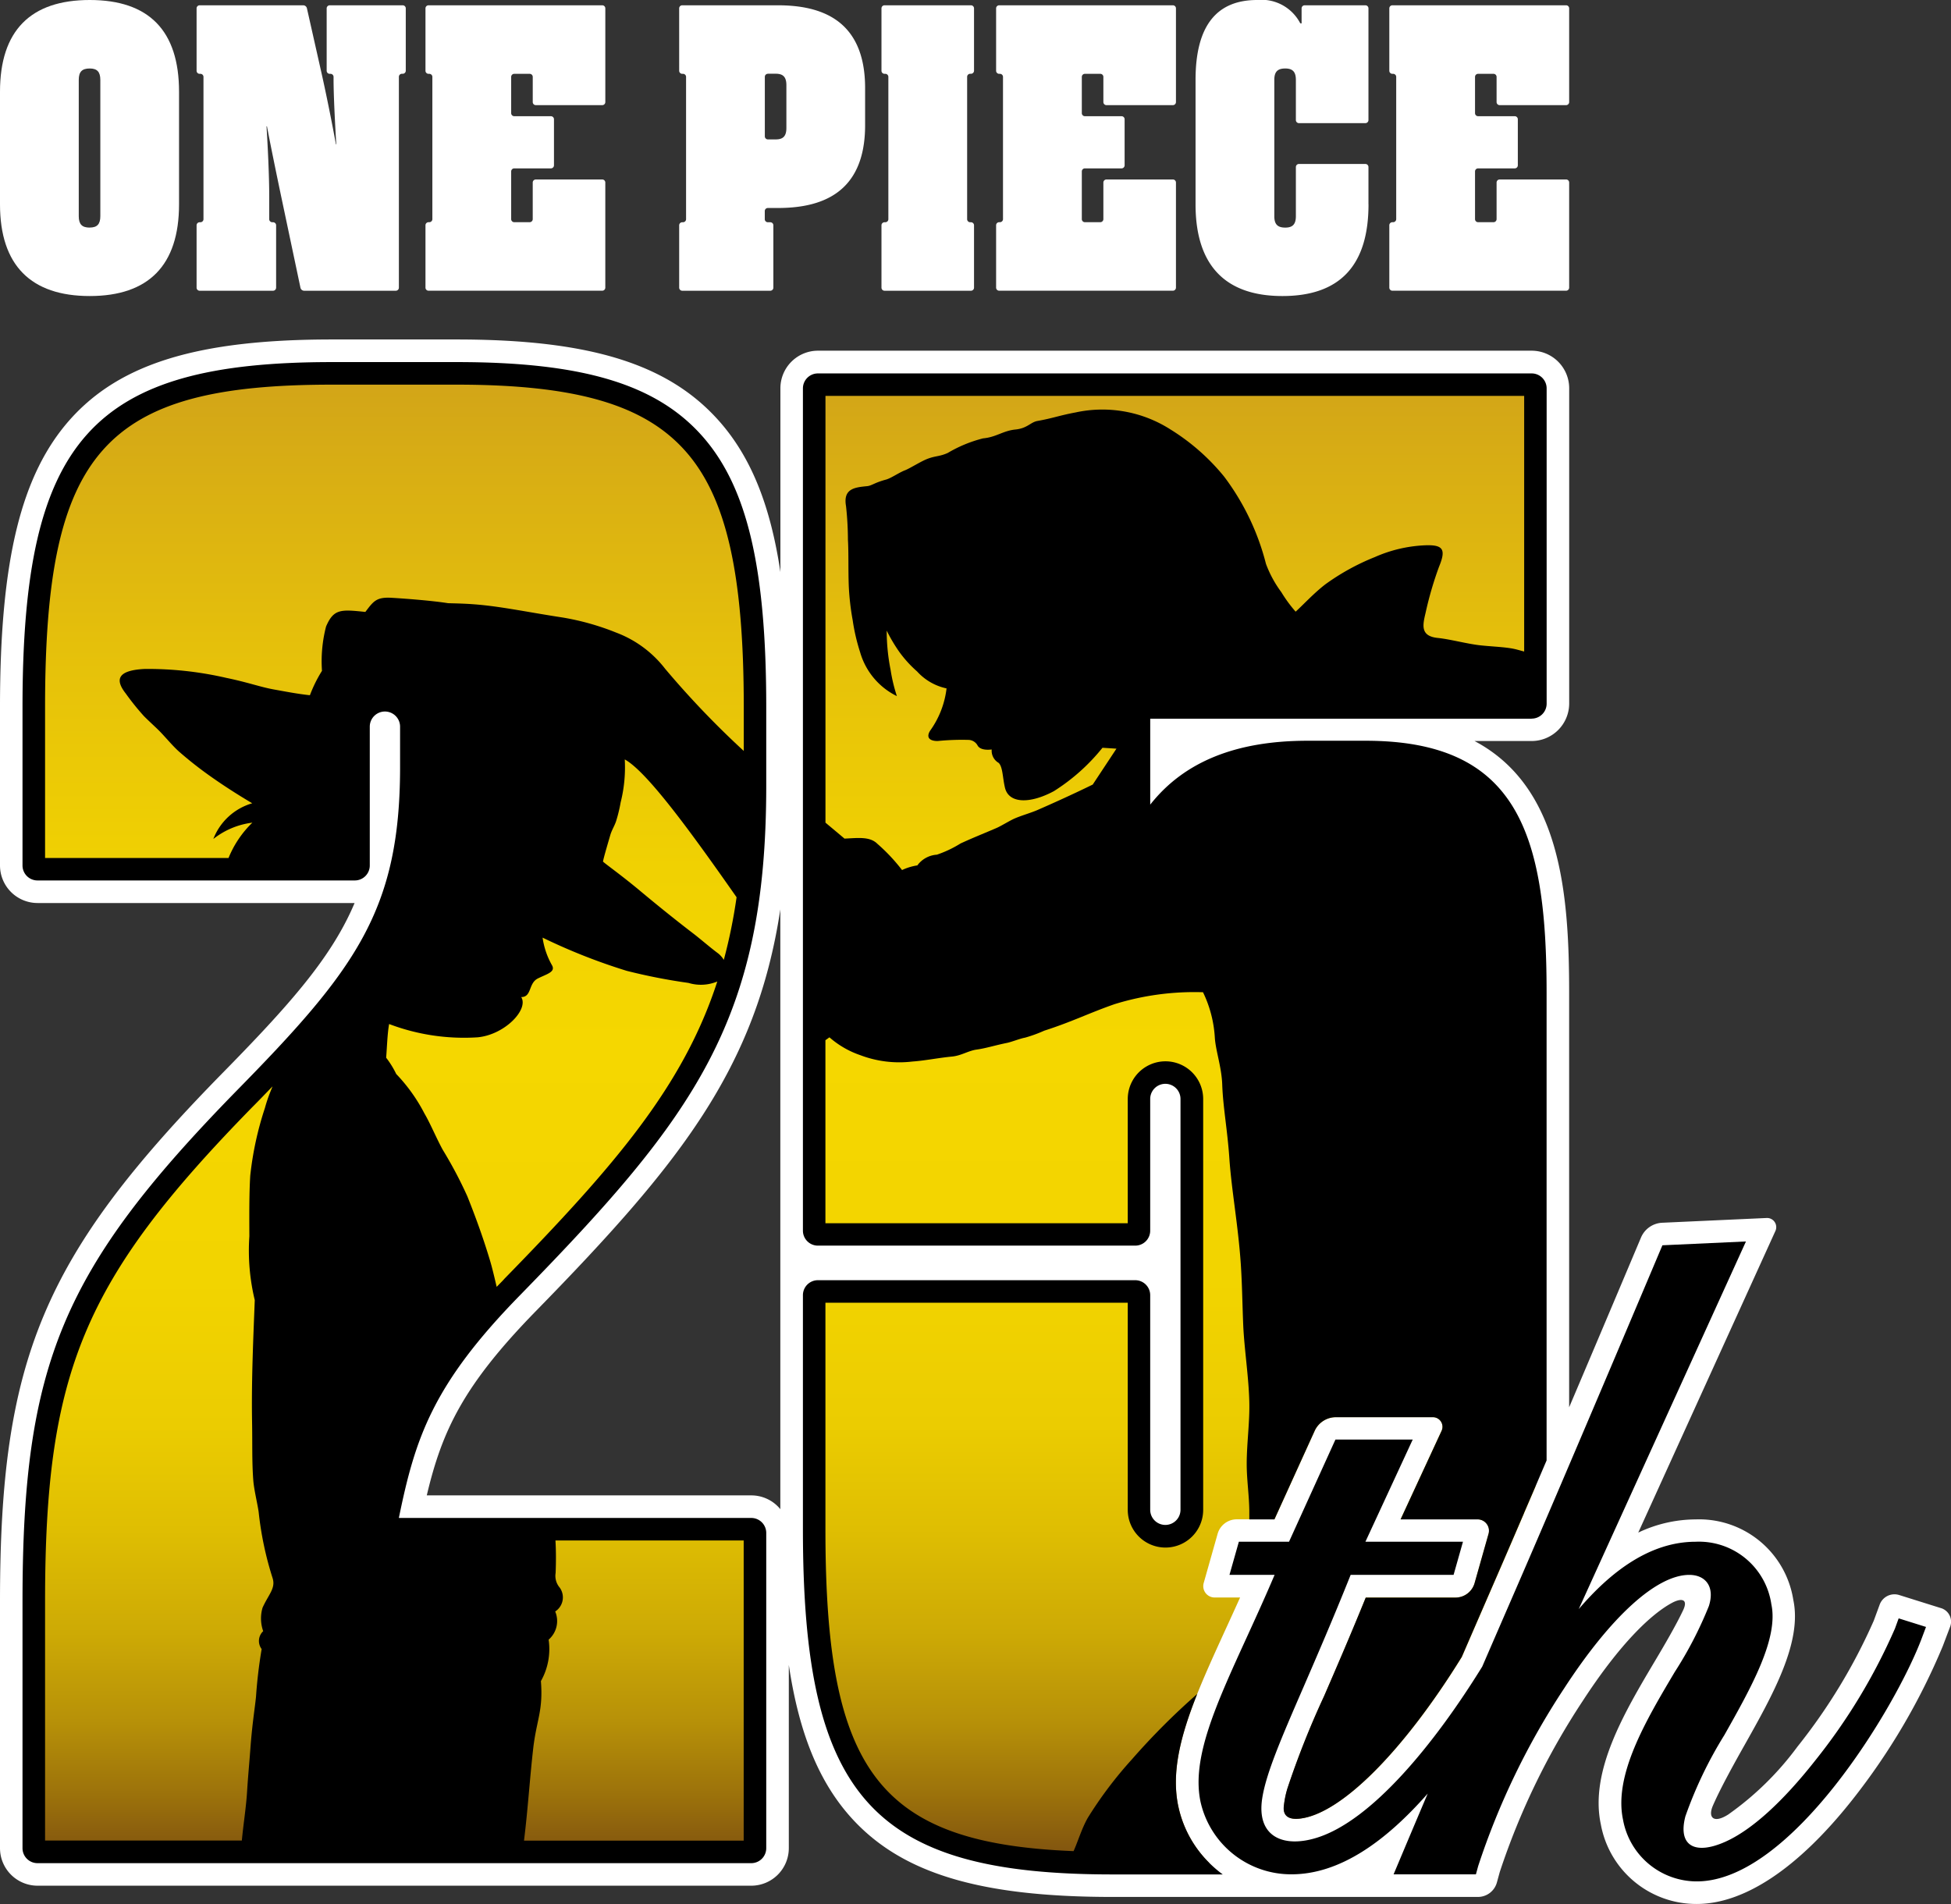 <svg id="a" xmlns="http://www.w3.org/2000/svg" xmlns:xlink="http://www.w3.org/1999/xlink" width="160" height="156.163" viewBox="0 0 160 156.163">
  <rect x="0" y="0" width="160" height="156.163" fill="#333333" stroke="none"/>
  <defs>
    <linearGradient id="linear-gradient" x1="0.5" x2="0.5" y2="1.007" gradientUnits="objectBoundingBox">
      <stop offset="0" stop-color="#d2a519"/>
      <stop offset="0" stop-color="#d2a518"/>
      <stop offset="0.18" stop-color="#e5c00b"/>
      <stop offset="0.33" stop-color="#f0d102"/>
      <stop offset="0.45" stop-color="#f5d700"/>
      <stop offset="0.61" stop-color="#f2d400"/>
      <stop offset="0.71" stop-color="#ebcc01"/>
      <stop offset="0.78" stop-color="#dfbe02"/>
      <stop offset="0.85" stop-color="#cdaa05"/>
      <stop offset="0.91" stop-color="#b79108"/>
      <stop offset="0.96" stop-color="#9c720b"/>
      <stop offset="1" stop-color="#82550f"/>
    </linearGradient>
    <linearGradient id="linear-gradient-2" y1="-0.008" y2="0.999" xlink:href="#linear-gradient"/>
  </defs>
  <g id="Groupe_174" data-name="Groupe 174" transform="translate(0 0)">
    <path id="Tracé_1491" data-name="Tracé 1491" d="M159.174,168.14l-3.423-1.073a1.294,1.294,0,0,0-1.6.786l-.487,1.325A46.718,46.718,0,0,1,147.41,179.5a24.778,24.778,0,0,1-5.674,5.565c-1.195.765-1.69.261-1.264-.721.63-1.46,1.859-3.662,2.546-4.879,2.355-4.184,4.792-8.506,4.049-12a7.817,7.817,0,0,0-8.015-6.6,11.028,11.028,0,0,0-4.7,1.082L145.6,137.208a.752.752,0,0,0-.721-1.064l-8.584.391a1.988,1.988,0,0,0-1.725,1.229c-.995,2.359-3.362,7.967-5.886,13.906V117.611c0-8.224-.739-16.864-7.759-20.587h4.683a3.083,3.083,0,0,0,3.08-3.08V68.091a3.083,3.083,0,0,0-3.08-3.08H67.075A3.083,3.083,0,0,0,64,68.091V83.166c-.83-5.548-2.446-9.453-4.992-12.346C54.851,66.1,48.4,64.09,37.448,64.09H27.234c-10.93,0-17.347,1.951-21.456,6.529C1.729,75.142,0,82.2,0,94.231v13a3.083,3.083,0,0,0,3.08,3.08h26c-1.911,4.527-5.413,8.437-11.1,14.219C3.532,139.328,0,147.778,0,167.583v20.244a3.083,3.083,0,0,0,3.08,3.08H61.61a3.083,3.083,0,0,0,3.08-3.08V172.8c.843,5.648,2.489,9.6,5.091,12.5,4.11,4.575,10.526,6.529,21.456,6.529h29.967a1.614,1.614,0,0,0,1.555-1.186l.235-.856a59,59,0,0,1,6.812-14.045c3.037-4.67,5.574-7.085,7.281-8.015.8-.439,1.381-.343.947.582-.578,1.229-1.586,2.95-2.285,4.123-2.528,4.253-5.4,9.075-4.466,13.445a7.961,7.961,0,0,0,7.859,6.529c3.871,0,8.285-2.876,12.772-8.55a53.43,53.43,0,0,0,7.416-12.607l.6-1.586a1.165,1.165,0,0,0-.743-1.521ZM64,160.033a3.07,3.07,0,0,0-2.389-1.138H35c1.26-5.339,3.028-9.062,8.971-15.14,11.677-11.955,18.037-19.823,20.023-32.921v49.2Z" transform="translate(0 -36.248)" fill="#fff"/>
    <g id="Groupe_170" data-name="Groupe 170" transform="translate(0)">
      <path id="Tracé_1492" data-name="Tracé 1492" d="M0,7.524C0,2.507,2.511,0,7.359,0s7.324,2.507,7.324,7.524v9.232c0,5.018-2.511,7.524-7.324,7.524S0,21.773,0,16.756ZM7.359,18.663c.6,0,.869-.269.869-.938V6.555c0-.669-.269-.938-.869-.938-.634,0-.9.269-.9.938V17.729c0,.669.269.938.9.938Z" transform="translate(0 0)" fill="#fff"/>
      <path id="Tracé_1493" data-name="Tracé 1493" d="M42.875,10.931s-.03-.017-.03,0c.1,1.612.222,4,.222,5.756v1.855a.252.252,0,0,0,.252.252h.061a.252.252,0,0,1,.252.252v5.113a.252.252,0,0,1-.252.252H37.362a.252.252,0,0,1-.252-.252V19.046a.252.252,0,0,1,.252-.252h.061a.252.252,0,0,0,.252-.252V6.873a.252.252,0,0,0-.252-.252h-.061a.252.252,0,0,1-.252-.252V1.252A.252.252,0,0,1,37.362,1h8.489a.316.316,0,0,1,.308.248l1.216,5.4c.413,1.851.86,4.092,1.16,5.747,0,.017.03.017.03,0-.1-1.664-.222-4.005-.222-5.313V6.873a.252.252,0,0,0-.252-.252h-.061a.252.252,0,0,1-.252-.252V1.252A.252.252,0,0,1,48.031,1h5.982a.252.252,0,0,1,.252.252V6.365a.252.252,0,0,1-.252.252h-.061a.252.252,0,0,0-.252.252v17.29a.252.252,0,0,1-.252.252h-7.52a.311.311,0,0,1-.3-.248l-1.586-7.511c-.382-1.816-.856-4.123-1.16-5.721Z" transform="translate(-20.988 -0.566)" fill="#fff"/>
      <path id="Tracé_1494" data-name="Tracé 1494" d="M89.369,9.189a.252.252,0,0,1-.252-.252V6.873a.252.252,0,0,0-.252-.252H87.6a.252.252,0,0,0-.252.252V9.845a.252.252,0,0,0,.252.252h3.006a.252.252,0,0,1,.252.252v3.775a.252.252,0,0,1-.252.252H87.6a.252.252,0,0,0-.252.252v3.91a.252.252,0,0,0,.252.252h1.264a.252.252,0,0,0,.252-.252v-3a.252.252,0,0,1,.252-.252h5.448a.252.252,0,0,1,.252.252v8.619a.252.252,0,0,1-.252.252H80.572a.252.252,0,0,1-.252-.252V19.042a.252.252,0,0,1,.252-.252h.061a.252.252,0,0,0,.252-.252V6.873a.252.252,0,0,0-.252-.252h-.061a.252.252,0,0,1-.252-.252V1.252A.252.252,0,0,1,80.572,1H94.817a.252.252,0,0,1,.252.252V8.937a.252.252,0,0,1-.252.252Z" transform="translate(-45.427 -0.566)" fill="#fff"/>
      <path id="Tracé_1495" data-name="Tracé 1495" d="M128.21,1.252A.252.252,0,0,1,128.462,1H136.3c3.48,0,7.159,1.138,7.159,6.79v3.045c0,5.652-3.68,6.79-7.159,6.79h-.817a.252.252,0,0,0-.252.252v.665a.252.252,0,0,0,.252.252h.2a.252.252,0,0,1,.252.252v5.113a.252.252,0,0,1-.252.252h-7.22a.252.252,0,0,1-.252-.252V19.046a.252.252,0,0,1,.252-.252h.061a.252.252,0,0,0,.252-.252V6.873a.252.252,0,0,0-.252-.252h-.061a.252.252,0,0,1-.252-.252Zm7.277,5.365a.252.252,0,0,0-.252.252v4.879a.252.252,0,0,0,.252.252h.647c.6,0,.869-.269.869-.938V7.551c0-.669-.269-.938-.869-.938h-.647Z" transform="translate(-72.512 -0.566)" fill="#fff"/>
      <path id="Tracé_1496" data-name="Tracé 1496" d="M173.425,18.542a.252.252,0,0,0,.252.252h.061a.252.252,0,0,1,.252.252v5.113a.252.252,0,0,1-.252.252h-7.086a.252.252,0,0,1-.252-.252V19.046a.252.252,0,0,1,.252-.252h.061a.252.252,0,0,0,.252-.252V6.873a.252.252,0,0,0-.252-.252h-.061a.252.252,0,0,1-.252-.252V1.252A.252.252,0,0,1,166.652,1h7.086a.252.252,0,0,1,.252.252V6.365a.252.252,0,0,1-.252.252h-.061a.252.252,0,0,0-.252.252V18.538Z" transform="translate(-94.111 -0.566)" fill="#fff"/>
      <path id="Tracé_1497" data-name="Tracé 1497" d="M197.089,9.189a.252.252,0,0,1-.252-.252V6.873a.252.252,0,0,0-.252-.252h-1.264a.252.252,0,0,0-.252.252V9.845a.252.252,0,0,0,.252.252h3.006a.252.252,0,0,1,.252.252v3.775a.252.252,0,0,1-.252.252h-3.006a.252.252,0,0,0-.252.252v3.91a.252.252,0,0,0,.252.252h1.264a.252.252,0,0,0,.252-.252v-3a.252.252,0,0,1,.252-.252h5.448a.252.252,0,0,1,.252.252v8.619a.252.252,0,0,1-.252.252H188.292a.252.252,0,0,1-.252-.252V19.042a.252.252,0,0,1,.252-.252h.061a.252.252,0,0,0,.252-.252V6.873a.252.252,0,0,0-.252-.252h-.061a.252.252,0,0,1-.252-.252V1.252A.252.252,0,0,1,188.292,1h14.245a.252.252,0,0,1,.252.252V8.937a.252.252,0,0,1-.252.252Z" transform="translate(-106.35 -0.566)" fill="#fff"/>
      <path id="Tracé_1498" data-name="Tracé 1498" d="M239.874,16.756c0,5.048-2.376,7.524-7.059,7.524s-7.125-2.511-7.125-7.524V6.555c0-4.583,1.838-6.555,5.052-6.555a3.579,3.579,0,0,1,3.515,1.872c.03.056.13.078.13.013V.686a.252.252,0,0,1,.252-.252h4.979a.252.252,0,0,1,.252.252V9.848a.252.252,0,0,1-.252.252H234.17a.252.252,0,0,1-.252-.252V6.555c0-.669-.269-.938-.869-.938-.634,0-.9.269-.9.938V17.729c0,.669.269.938.9.938.6,0,.869-.269.869-.938V13.7a.252.252,0,0,1,.252-.252h5.448a.252.252,0,0,1,.252.252V16.76Z" transform="translate(-127.644 0)" fill="#fff"/>
      <path id="Tracé_1499" data-name="Tracé 1499" d="M271.319,9.189a.252.252,0,0,1-.252-.252V6.873a.252.252,0,0,0-.252-.252h-1.264a.252.252,0,0,0-.252.252V9.845a.252.252,0,0,0,.252.252h3.006a.252.252,0,0,1,.252.252v3.775a.252.252,0,0,1-.252.252h-3.006a.252.252,0,0,0-.252.252v3.91a.252.252,0,0,0,.252.252h1.264a.252.252,0,0,0,.252-.252v-3a.252.252,0,0,1,.252-.252h5.448a.252.252,0,0,1,.252.252v8.619a.252.252,0,0,1-.252.252H262.522a.252.252,0,0,1-.252-.252V19.042a.252.252,0,0,1,.252-.252h.061a.252.252,0,0,0,.252-.252V6.873a.252.252,0,0,0-.252-.252h-.061a.252.252,0,0,1-.252-.252V1.252A.252.252,0,0,1,262.522,1h14.245a.252.252,0,0,1,.252.252V8.937a.252.252,0,0,1-.252.252Z" transform="translate(-148.333 -0.566)" fill="#fff"/>
    </g>
    <g id="Groupe_173" data-name="Groupe 173" transform="translate(1.846 29.697)">
      <g id="Groupe_171" data-name="Groupe 171" transform="translate(0.921 0.925)">
        <path id="Tracé_1500" data-name="Tracé 1500" d="M41.05,70.49H30.837C11.631,70.49,6.37,76.372,6.37,97.85v13.306H33.009V99.466a2.168,2.168,0,1,1,4.336,0v3.319c0,12.134-3.775,17.121-13.771,27.3-14.158,14.492-17.2,22.273-17.2,41.123v20.553H65.522v-26.47H35.186c1.429-7.238,2.637-11.9,10.413-19.845,14.158-14.5,19.923-22.273,19.923-41.123V97.85c0-11.147-1.49-17.6-4.987-21.569-3.571-4.058-9.4-5.791-19.48-5.791Z" transform="translate(-6.37 -70.49)" fill="url(#linear-gradient)"/>
        <path id="Tracé_1501" data-name="Tracé 1501" d="M183.567,189.259c-.886-4.166,1.234-8.788,3.914-14.645.378-.825.76-1.66,1.147-2.52h-2.09a.931.931,0,0,1-.895-1.186l1.143-4.04a1.633,1.633,0,0,1,1.568-1.186h3.093l3.3-7.259a1.916,1.916,0,0,1,1.742-1.121h7.954a.785.785,0,0,1,.712,1.116l-3.362,7.264h6.321a.931.931,0,0,1,.895,1.186l-1.143,4.04A1.633,1.633,0,0,1,206.3,172.1h-7.359c-1.29,3.176-2.459,5.869-3.415,8.08a71.353,71.353,0,0,0-3.011,7.581,7.715,7.715,0,0,0-.3,1.538c-.035.6.282,1.034,1.277.934,3.389-.339,8.545-5.539,13.324-13.263q1.466-3.382,2.919-6.725c.9-2.068,1.977-4.574,3.11-7.233V122.444c0-12.777-2.216-19.7-13.915-19.7h-4.766c-6.925,0-11.4,2.433-13.828,7.589V99.09h32.508V72.62H153.7v69.7h26.639V131.207a2.168,2.168,0,0,1,4.336,0V164.9a2.168,2.168,0,0,1-4.336,0V146.99H153.7v19.532c0,21.478,5.261,27.36,24.467,27.36h7.95a9.223,9.223,0,0,1-2.546-4.627Z" transform="translate(-89.696 -71.695)" fill="url(#linear-gradient-2)"/>
      </g>
      <path id="Tracé_1502" data-name="Tracé 1502" d="M283.677,265.3l-.3.825a48.034,48.034,0,0,1-6.538,10.826c-2.685,3.41-5.222,5.708-7.377,6.669-2.454,1.095-3.914.374-3.276-2.081a33.943,33.943,0,0,1,3.2-6.673c2.19-3.884,4.453-7.9,3.853-10.713a6,6,0,0,0-6.208-5.139c-3.766,0-6.981,2.472-9.592,5.526l13.715-30.154-6.851.313s-7.629,18.081-11.829,27.76q-1.466,3.376-2.95,6.8c-3.962,6.412-9.079,12.624-13.55,14.028-2.746.86-4.974-.065-4.492-3.219.313-2.033,1.533-4.866,3.389-9.14,1.073-2.481,2.4-5.535,3.866-9.2h8.441l.769-2.715h-8l3.879-8.38h-6.338l-3.806,8.38h-4.114l-.769,2.715H232.5c-.765,1.8-1.538,3.493-2.289,5.135-2.537,5.548-4.544,9.927-3.784,13.493a7.61,7.61,0,0,0,7.455,5.934c3.988,0,7.75-2.728,11.173-6.621q-1.147,2.7-2.259,5.343l-.539,1.282h6.751l.187-.682a60.916,60.916,0,0,1,7.046-14.566c3.849-5.921,7.594-9.314,10.266-9.314,1.3,0,2.124.93,1.607,2.554a31.892,31.892,0,0,1-2.793,5.4c-2.355,3.962-5.026,8.454-4.249,12.12a6.151,6.151,0,0,0,6.052,5.065c7.715,0,16.326-14.28,18.454-19.958l.343-.912-2.233-.7Z" transform="translate(-129.816 -162.262)"/>
      <g id="Groupe_172" data-name="Groupe 172">
        <path id="Tracé_1503" data-name="Tracé 1503" d="M211.334,98.812a1.228,1.228,0,0,0,1.229-1.229V71.729a1.228,1.228,0,0,0-1.229-1.229H152.8a1.228,1.228,0,0,0-1.229,1.229v69.078a1.228,1.228,0,0,0,1.229,1.229h26.022a1.228,1.228,0,0,0,1.229-1.229v-10.8a1.242,1.242,0,1,1,2.485,0V163.7a1.242,1.242,0,1,1-2.485,0V146.1a1.228,1.228,0,0,0-1.229-1.229H152.8a1.228,1.228,0,0,0-1.229,1.229v19.223c0,21.939,5.7,28.285,25.392,28.285H186a9.926,9.926,0,0,1-1.208-1.051c-.109-.113-.217-.226-.321-.343l-.078-.091a9.188,9.188,0,0,1-2.029-4.062c-.6-2.8.169-5.8,1.542-9.253a56.829,56.829,0,0,0-5.361,5.369,32.972,32.972,0,0,0-3.619,4.8c-.5.886-.817,1.972-1.16,2.72-16.065-.643-20.349-6.625-20.349-26.374V146.72h24.793v16.986a3.093,3.093,0,0,0,6.186,0V130.012a3.093,3.093,0,1,0-6.186,0V140.2H153.416V125.186c.109-.074.217-.152.33-.235a7.517,7.517,0,0,0,2.52,1.46,9,9,0,0,0,4.275.526c1.043-.074,2.129-.3,3.249-.408.765-.07,1.338-.478,2.029-.573.778-.109,1.529-.356,2.485-.547.4-.083,1.077-.361,1.481-.43a11.312,11.312,0,0,0,1.577-.573c2.3-.739,3.684-1.451,5.769-2.176a22.107,22.107,0,0,1,7.251-.977,9.85,9.85,0,0,1,.969,3.714c.065,1.082.56,2.424.608,3.884.061,1.79.43,3.749.582,6,.178,2.624.721,5.5.938,8.667.113,1.694.126,3.215.2,5.018.087,2,.452,4.249.5,6.33.039,1.69-.213,3.375-.213,5.087,0,1.273.2,2.576.213,3.845,0,.235,0,.46,0,.691h2.059l3.3-7.259a1.916,1.916,0,0,1,1.742-1.121h7.954a.785.785,0,0,1,.712,1.116l-3.362,7.264H206.9a.931.931,0,0,1,.895,1.186l-1.143,4.04a1.633,1.633,0,0,1-1.568,1.186h-7.359c-1.29,3.176-2.459,5.869-3.415,8.08a71.35,71.35,0,0,0-3.011,7.581,7.711,7.711,0,0,0-.3,1.538c-.035.6.282,1.034,1.277.934,3.389-.339,8.545-5.539,13.324-13.263q1.466-3.382,2.919-6.725c.652-1.5,1.394-3.228,2.19-5.074h0v-.013q.456-1.049.925-2.142h0q.456-1.069.925-2.163v-38.4c0-13.063-2.428-20.627-14.84-20.627h-4.766c-5.873,0-10.126,1.72-12.9,5.239V98.82h31.274Zm-36.014,5.417s-1.885.934-4.527,2.085c-.513.222-1.329.456-1.864.691-.4.174-1.121.626-1.5.786-1.316.565-1.916.791-2.937,1.264a9.286,9.286,0,0,1-1.937.917,2.147,2.147,0,0,0-1.6.878,4.557,4.557,0,0,0-1.255.382,14.8,14.8,0,0,0-2.02-2.15c-.621-.621-1.59-.478-2.7-.43-.447-.378-.977-.821-1.56-1.308v-35h57.3V93.307c-.365-.087-.673-.2-1.13-.269-.734-.117-1.8-.156-2.589-.252-1.082-.135-2.359-.487-3.367-.591-1.451-.148-1.234-1.064-1-2.055a29.006,29.006,0,0,1,1.1-3.775c.587-1.416.369-1.829-1.147-1.768a11.329,11.329,0,0,0-4.11.964,18.751,18.751,0,0,0-4.045,2.224c-.934.712-1.8,1.66-2.454,2.255a11.352,11.352,0,0,1-1.173-1.6,9.34,9.34,0,0,1-1.26-2.32,20.11,20.11,0,0,0-3.432-7.159,17.615,17.615,0,0,0-4.409-3.871,10.362,10.362,0,0,0-7.772-1.39c-1.295.239-1.864.474-3.128.7-.569.1-.821.6-1.8.7-1.025.1-1.581.63-2.654.725a10.9,10.9,0,0,0-2.906,1.2c-.678.3-.969.222-1.642.474-.556.209-1.455.791-1.864.947-.487.187-1.138.647-1.547.76-.947.252-1.173.5-1.547.539-1.012.1-1.994.191-1.738,1.642a25.862,25.862,0,0,1,.156,2.75c.065,1.1.017,2.468.07,3.819a20.967,20.967,0,0,0,.321,2.789,16,16,0,0,0,.608,2.62,5.779,5.779,0,0,0,3.015,3.6,13.306,13.306,0,0,1-.513-2.142,16.466,16.466,0,0,1-.321-3.228,13.111,13.111,0,0,0,1.025,1.733,9.635,9.635,0,0,0,1.468,1.616,4.538,4.538,0,0,0,2.415,1.39A7.434,7.434,0,0,1,162,99.806c-.321.517-.091.843.617.843a20.089,20.089,0,0,1,2.572-.091.878.878,0,0,1,.717.478c.148.235.5.382,1.147.308a1.152,1.152,0,0,0,.573,1.1c.339.339.317,1.2.513,2.029.308,1.312,2.042,1.347,4.014.287a16.137,16.137,0,0,0,3.984-3.558l1.147.074-1.955,2.958Z" transform="translate(-87.57 -69.57)"/>
        <path id="Tracé_1504" data-name="Tracé 1504" d="M39.856,68.36H29.642C9.945,68.36,4.25,74.7,4.25,96.646v13a1.228,1.228,0,0,0,1.229,1.229H31.5a1.228,1.228,0,0,0,1.229-1.229V98.262a1.242,1.242,0,0,1,2.485,0v3.319c0,11.79-3.706,16.669-13.511,26.648C7.517,142.769,4.25,150.575,4.25,170v20.244a1.228,1.228,0,0,0,1.229,1.229H64.014a1.228,1.228,0,0,0,1.229-1.229V164.39a1.228,1.228,0,0,0-1.229-1.229h-28.9c1.342-6.569,2.772-10.948,9.944-18.276C59.4,130.2,65.243,122.307,65.243,103.114V96.646c0-11.391-1.56-18.024-5.217-22.182C56.26,70.185,50.225,68.36,39.856,68.36ZM6.1,170c0-18.811,3.167-26.378,16.938-40.476.6-.6,1.164-1.19,1.716-1.759-.052.135-.109.265-.161.4a12.353,12.353,0,0,0-.465,1.377,26.715,26.715,0,0,0-1.2,5.53c-.1,1.538-.078,3.61-.074,4.987a17.292,17.292,0,0,0,.443,5.235c-.1,2.685-.282,6.429-.222,9.927.035,1.846-.017,3.284.1,4.84.056.778.356,1.977.443,2.628a27.2,27.2,0,0,0,1.143,5.409c.261.834-.33,1.325-.825,2.424a3.115,3.115,0,0,0,.052,1.924,1.1,1.1,0,0,0-.126,1.468,39.274,39.274,0,0,0-.465,3.936c-.135,1.238-.321,2.285-.474,4.427-.074.986-.178,2.077-.256,3.319-.078,1.3-.3,2.633-.43,4.023H6.1V169.994Zm57.3,19.627H45.377c.317-2.546.465-5,.752-7.533.269-2.363.83-3.1.634-5.552a5.34,5.34,0,0,0,.634-3.4,2.021,2.021,0,0,0,.539-2.311,1.374,1.374,0,0,0,.369-1.959,1.48,1.48,0,0,1-.335-1.2c.039-.96.035-1.82-.013-2.663H63.393v24.623ZM43.735,143.59c-.2.209-.4.413-.6.617-.191-.817-.374-1.6-.565-2.224-.547-1.825-1.2-3.606-1.842-5.209a34.741,34.741,0,0,0-2.016-3.81c-.534-.977-1.025-2.172-1.5-2.976a13.861,13.861,0,0,0-2.315-3.241,7.431,7.431,0,0,0-.825-1.334c.074-.93.1-1.964.243-2.763a17.3,17.3,0,0,0,7.264,1.09c2.22-.213,4.2-2.281,3.571-3.3.878,0,.573-1.129,1.36-1.525.739-.369,1.438-.521,1.182-1.051a6.417,6.417,0,0,1-.791-2.3,48.376,48.376,0,0,0,6.9,2.724,47.184,47.184,0,0,0,5.065.991,3.5,3.5,0,0,0,2.363-.117c-2.78,8.563-8.371,15.079-17.507,24.432Zm9.909-42.639c1.859,1.021,5.587,6.186,9.166,11.3a43.305,43.305,0,0,1-1.047,5.139,1.948,1.948,0,0,0-.53-.582c-.543-.4-1.395-1.138-1.99-1.594-1.46-1.116-3.032-2.389-4.3-3.449-1.568-1.312-2.837-2.2-3.089-2.437.065-.365.4-1.486.6-2.176.117-.4.33-.721.465-1.108a11.928,11.928,0,0,0,.382-1.564,11.759,11.759,0,0,0,.339-3.536Zm9.753-.7a73.483,73.483,0,0,1-6.447-6.738,9.137,9.137,0,0,0-4.005-2.963,20.942,20.942,0,0,0-4.405-1.242c-2.572-.391-4.887-.873-6.881-1.051-1.017-.091-1.742-.1-2.507-.122-1.338-.213-3.536-.378-4.635-.443-1.242-.07-1.481.274-2.15,1.16-2.007-.213-2.6-.261-3.223,1.195a11.374,11.374,0,0,0-.335,3.636,11.2,11.2,0,0,0-.99,2c-.956-.1-1.933-.287-2.985-.478-1.1-.2-2.124-.586-3.866-.943a28.591,28.591,0,0,0-6.686-.734c-2.494.117-2.324,1.047-1.564,2.016A20.687,20.687,0,0,0,14.2,97.388c.252.261.869.83,1.147,1.1.569.552,1.177,1.329,1.79,1.864a31.35,31.35,0,0,0,2.52,1.977c1.182.838,2.35,1.573,3.432,2.216a4.875,4.875,0,0,0-3.189,2.928,6.421,6.421,0,0,1,3.2-1.338,8.434,8.434,0,0,0-1.955,2.9H6.1V96.65c0-21,4.84-26.439,23.546-26.439H39.856c9.788,0,15.4,1.638,18.785,5.478C61.977,79.477,63.4,85.746,63.4,96.65v3.61Z" transform="translate(-4.25 -68.36)"/>
      </g>
    </g>
  </g>
</svg>
